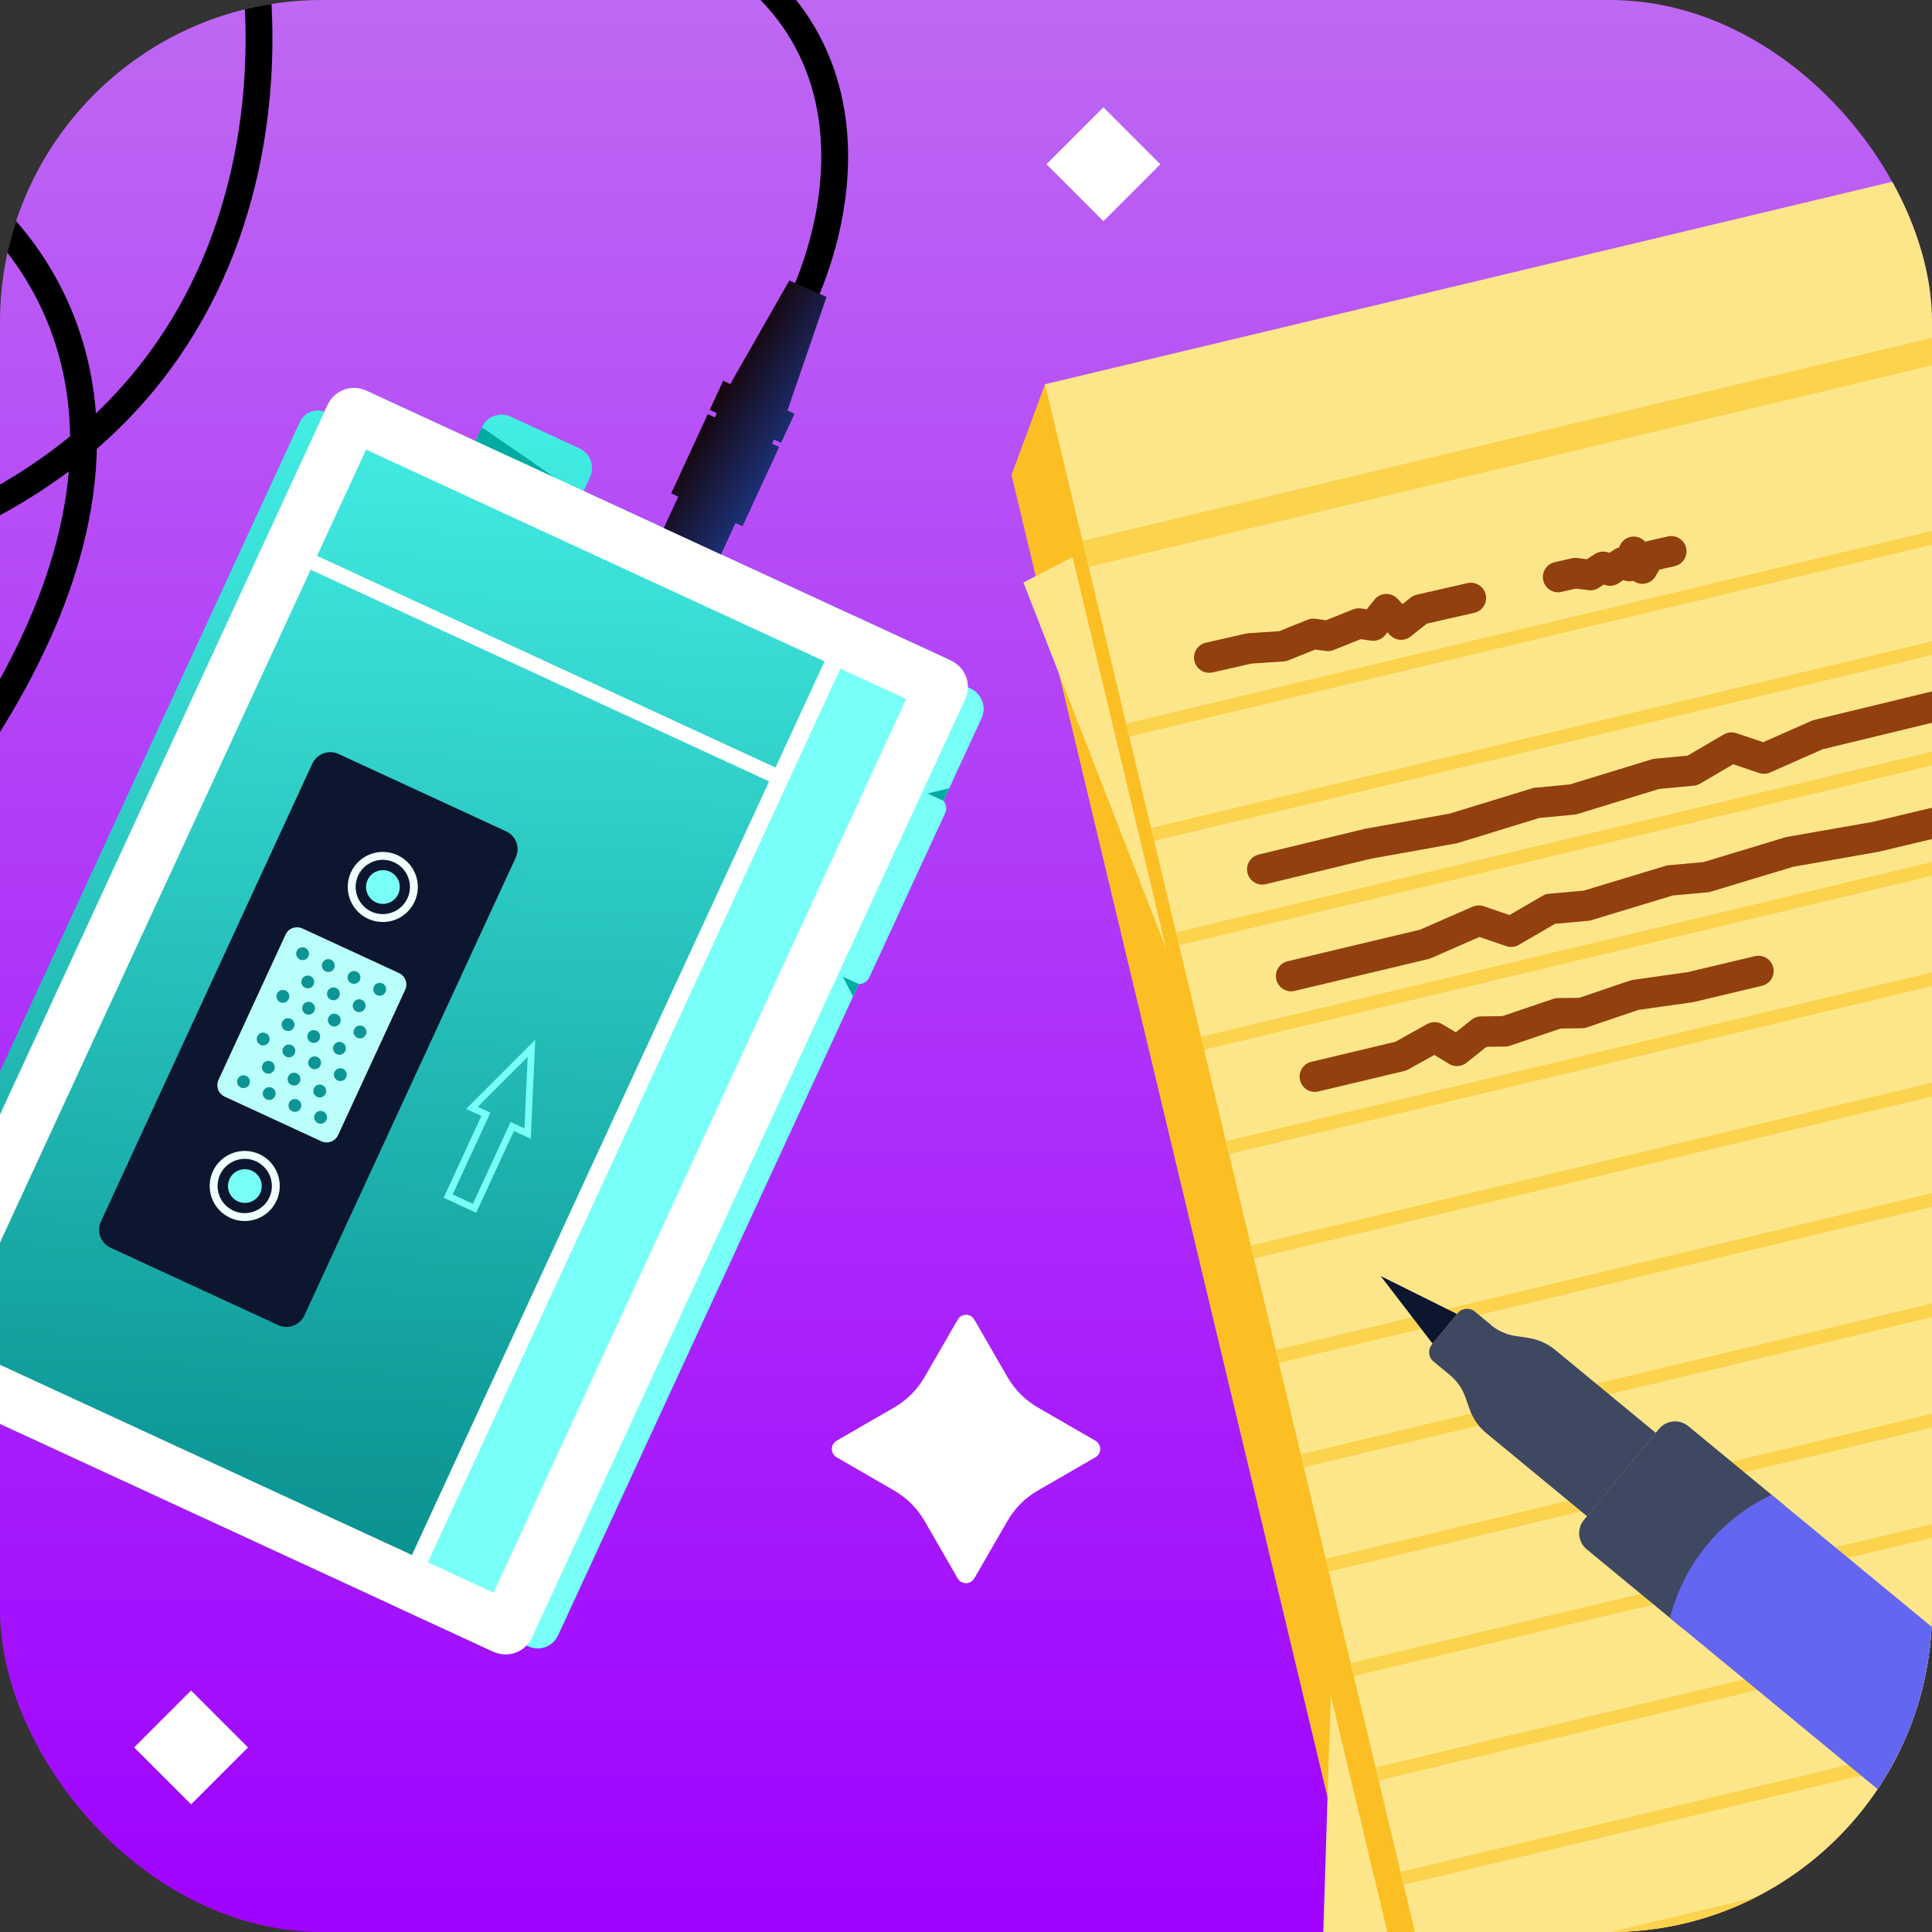 <svg width="72" height="72" viewBox="0 0 72 72" fill="none" xmlns="http://www.w3.org/2000/svg">
<rect x="0" y="0" width="72" height="72" fill="#333333" stroke="none"/>
<g clip-path="url(#clip0_2_5619)">
<rect width="72" height="72" rx="12" fill="url(#paint0_linear_2_5619)"/>
<path d="M29.5 12C31.833 7.667 33.4 -1.6 21 -4H9C10.833 3.167 9.9 18.3 -8.5 21.5L-3 6C1.5 8.333 7.9 16.4 -2.5 30" stroke="black"/>
<path d="M35.157 29.843L36.577 26.767C36.77 26.35 36.588 25.855 36.17 25.662L36.035 25.6C36.03 25.18 35.789 24.779 35.382 24.592L21.752 18.299L21.989 17.784C22.177 17.378 22 16.897 21.593 16.709L19.033 15.527C18.626 15.339 18.145 15.516 17.958 15.923L17.72 16.437L13.688 14.575C13.124 14.315 12.455 14.561 12.195 15.125L12.095 15.342C11.738 15.212 11.336 15.374 11.174 15.724L-4.065 48.73C-4.227 49.08 -4.089 49.492 -3.758 49.678L-3.915 50.018C-4.175 50.582 -3.929 51.25 -3.365 51.511L18.329 61.527C18.766 61.728 19.265 61.626 19.589 61.309L19.691 61.356C20.108 61.548 20.603 61.366 20.796 60.949L32.004 36.672C32.168 36.671 32.324 36.578 32.397 36.419L35.22 30.306C35.293 30.147 35.263 29.968 35.157 29.843L35.157 29.843Z" fill="url(#paint1_linear_2_5619)"/>
<path d="M35.157 29.843L36.577 26.767C36.77 26.35 36.588 25.855 36.17 25.662L36.035 25.6C36.03 25.18 35.789 24.779 35.382 24.592L31.862 22.966L14.809 59.901L18.329 61.527C18.766 61.728 19.265 61.626 19.589 61.308L19.691 61.355C20.108 61.548 20.603 61.366 20.796 60.949L32.004 36.672C32.167 36.671 32.324 36.578 32.397 36.419L35.219 30.305C35.292 30.147 35.262 29.968 35.157 29.842L35.157 29.843Z" fill="#78FFF7"/>
<path d="M17.72 16.437L20.687 17.807L17.958 15.923L17.72 16.437Z" fill="#00ABA1"/>
<path d="M13.221 15.461L35.03 25.531C35.067 25.548 35.083 25.591 35.066 25.628L18.913 60.614C18.896 60.651 18.852 60.667 18.815 60.65L-2.994 50.581C-3.031 50.564 -3.047 50.52 -3.03 50.483L13.123 15.498C13.14 15.461 13.184 15.444 13.221 15.461Z" stroke="white" stroke-width="2"/>
<path d="M32.005 23.432L31.415 23.159L14.637 59.497L15.228 59.77L32.005 23.432Z" fill="white"/>
<path d="M29.138 28.714L10.204 19.972L9.966 20.488L28.9 29.23L29.138 28.714Z" fill="white"/>
<path d="M35.157 29.843L34.566 29.57L35.371 29.379L35.157 29.843Z" fill="#00ABA1"/>
<path d="M32.004 36.673L31.413 36.4L31.79 37.136L32.004 36.673Z" fill="#00ABA1"/>
<path d="M18.861 30.981L12.617 28.098C12.248 27.928 11.811 28.089 11.64 28.458L3.762 45.523C3.591 45.892 3.752 46.329 4.122 46.5L10.366 49.383C10.735 49.553 11.172 49.392 11.343 49.023L19.221 31.958C19.392 31.589 19.231 31.151 18.861 30.981Z" fill="#0D162F"/>
<path d="M19.665 39.387L19.545 42.051L19.03 41.813L17.623 44.861L16.868 44.513L18.275 41.465L17.806 41.248L19.666 39.387M19.947 38.749L17.372 41.326L17.94 41.588L16.533 44.636L17.746 45.196L19.153 42.148L19.78 42.438L19.947 38.749L19.947 38.749Z" fill="#78FFF7"/>
<path d="M14.689 32.136C15.196 32.37 15.418 32.972 15.184 33.479C14.95 33.985 14.348 34.207 13.841 33.973C13.335 33.739 13.113 33.137 13.347 32.63C13.581 32.124 14.183 31.902 14.689 32.136ZM14.813 31.869C14.158 31.566 13.382 31.852 13.079 32.507C12.777 33.162 13.063 33.938 13.718 34.24C14.373 34.543 15.149 34.257 15.451 33.602C15.754 32.947 15.468 32.171 14.813 31.869Z" fill="#EEFFFE"/>
<path d="M14.007 33.627C14.322 33.773 14.695 33.635 14.841 33.32C14.986 33.005 14.849 32.632 14.534 32.486C14.219 32.341 13.845 32.478 13.7 32.794C13.554 33.108 13.692 33.482 14.007 33.627Z" fill="#78FFF7"/>
<path d="M9.544 43.28C10.051 43.514 10.273 44.116 10.039 44.623C9.805 45.129 9.203 45.351 8.696 45.117C8.19 44.883 7.968 44.281 8.202 43.774C8.436 43.268 9.038 43.046 9.544 43.28ZM9.668 43.013C9.013 42.71 8.237 42.996 7.934 43.651C7.632 44.306 7.918 45.082 8.573 45.384C9.228 45.687 10.004 45.401 10.306 44.746C10.608 44.091 10.323 43.315 9.668 43.013Z" fill="#EEFFFE"/>
<path d="M8.862 44.771C9.177 44.917 9.55 44.779 9.696 44.464C9.841 44.149 9.704 43.776 9.389 43.63C9.073 43.485 8.7 43.622 8.555 43.937C8.409 44.252 8.547 44.626 8.862 44.771Z" fill="#78FFF7"/>
<path d="M14.869 36.263L11.268 34.6C11.031 34.491 10.752 34.594 10.642 34.83L8.143 40.244C8.034 40.48 8.137 40.76 8.373 40.869L11.975 42.532C12.211 42.641 12.491 42.538 12.6 42.301L15.1 36.888C15.209 36.651 15.105 36.372 14.869 36.263Z" fill="#BAFFFB"/>
<path d="M11.176 35.759C11.296 35.814 11.438 35.762 11.494 35.642C11.549 35.522 11.497 35.38 11.377 35.324C11.257 35.269 11.114 35.321 11.059 35.441C11.004 35.561 11.056 35.703 11.176 35.759Z" fill="#0C9594"/>
<path d="M12.134 36.201C12.254 36.257 12.396 36.204 12.451 36.084C12.507 35.964 12.454 35.822 12.334 35.767C12.214 35.711 12.072 35.764 12.017 35.884C11.961 36.004 12.014 36.146 12.134 36.201Z" fill="#0C9594"/>
<path d="M13.092 36.644C13.212 36.699 13.354 36.647 13.41 36.527C13.465 36.407 13.413 36.264 13.293 36.209C13.173 36.154 13.031 36.206 12.975 36.326C12.92 36.446 12.972 36.588 13.092 36.644Z" fill="#0C9594"/>
<path d="M14.05 37.086C14.17 37.141 14.312 37.089 14.368 36.969C14.423 36.849 14.371 36.707 14.251 36.651C14.131 36.596 13.989 36.648 13.933 36.768C13.878 36.888 13.93 37.031 14.05 37.086Z" fill="#0C9594"/>
<path d="M11.368 36.812C11.488 36.867 11.631 36.815 11.686 36.695C11.741 36.575 11.689 36.433 11.569 36.377C11.449 36.322 11.307 36.374 11.252 36.495C11.196 36.614 11.248 36.757 11.368 36.812Z" fill="#0C9594"/>
<path d="M12.326 37.254C12.446 37.31 12.588 37.257 12.644 37.137C12.699 37.017 12.647 36.875 12.527 36.82C12.407 36.764 12.265 36.817 12.209 36.937C12.154 37.057 12.206 37.199 12.326 37.254Z" fill="#0C9594"/>
<path d="M13.284 37.697C13.404 37.752 13.546 37.7 13.602 37.58C13.657 37.46 13.605 37.318 13.485 37.262C13.365 37.207 13.223 37.259 13.167 37.379C13.112 37.499 13.164 37.641 13.284 37.697Z" fill="#0C9594"/>
<path d="M10.442 37.349C10.562 37.404 10.704 37.352 10.759 37.232C10.815 37.112 10.762 36.97 10.643 36.914C10.523 36.859 10.38 36.911 10.325 37.031C10.27 37.151 10.322 37.293 10.442 37.349Z" fill="#0C9594"/>
<path d="M11.4 37.791C11.52 37.846 11.662 37.794 11.717 37.674C11.773 37.554 11.72 37.412 11.601 37.356C11.481 37.301 11.338 37.353 11.283 37.473C11.228 37.593 11.28 37.736 11.4 37.791Z" fill="#0C9594"/>
<path d="M12.358 38.233C12.478 38.289 12.62 38.236 12.676 38.117C12.731 37.996 12.679 37.854 12.559 37.799C12.439 37.743 12.297 37.796 12.241 37.916C12.186 38.036 12.238 38.178 12.358 38.233Z" fill="#0C9594"/>
<path d="M13.316 38.676C13.436 38.731 13.578 38.679 13.634 38.559C13.689 38.439 13.637 38.297 13.517 38.241C13.397 38.186 13.255 38.238 13.199 38.358C13.144 38.478 13.196 38.62 13.316 38.676Z" fill="#0C9594"/>
<path d="M10.634 38.402C10.754 38.458 10.896 38.405 10.952 38.285C11.007 38.165 10.955 38.023 10.835 37.968C10.715 37.912 10.572 37.965 10.517 38.085C10.462 38.205 10.514 38.347 10.634 38.402Z" fill="#0C9594"/>
<path d="M11.592 38.844C11.712 38.9 11.854 38.847 11.91 38.727C11.965 38.608 11.913 38.465 11.793 38.41C11.673 38.355 11.53 38.407 11.475 38.527C11.42 38.647 11.472 38.789 11.592 38.844Z" fill="#0C9594"/>
<path d="M12.55 39.287C12.67 39.342 12.812 39.29 12.868 39.17C12.923 39.05 12.871 38.908 12.751 38.852C12.631 38.797 12.489 38.849 12.433 38.969C12.378 39.089 12.43 39.231 12.55 39.287Z" fill="#0C9594"/>
<path d="M9.708 38.939C9.828 38.994 9.97 38.942 10.025 38.822C10.081 38.702 10.028 38.56 9.908 38.504C9.788 38.449 9.646 38.501 9.591 38.621C9.535 38.741 9.588 38.883 9.708 38.939Z" fill="#0C9594"/>
<path d="M10.666 39.381C10.786 39.437 10.928 39.384 10.983 39.264C11.039 39.144 10.986 39.002 10.866 38.947C10.746 38.891 10.604 38.944 10.549 39.064C10.493 39.184 10.546 39.326 10.666 39.381Z" fill="#0C9594"/>
<path d="M11.624 39.824C11.744 39.879 11.886 39.827 11.942 39.707C11.997 39.587 11.945 39.444 11.825 39.389C11.705 39.334 11.562 39.386 11.507 39.506C11.452 39.626 11.504 39.768 11.624 39.824Z" fill="#0C9594"/>
<path d="M12.582 40.266C12.702 40.321 12.844 40.269 12.9 40.149C12.955 40.029 12.903 39.887 12.783 39.831C12.663 39.776 12.521 39.828 12.465 39.948C12.41 40.068 12.462 40.211 12.582 40.266Z" fill="#0C9594"/>
<path d="M8.974 40.529C9.094 40.584 9.236 40.532 9.291 40.412C9.347 40.292 9.294 40.15 9.174 40.095C9.054 40.039 8.912 40.092 8.857 40.212C8.801 40.331 8.854 40.474 8.974 40.529Z" fill="#0C9594"/>
<path d="M9.932 40.971C10.052 41.027 10.194 40.974 10.249 40.854C10.305 40.734 10.252 40.592 10.132 40.537C10.012 40.481 9.87 40.534 9.815 40.654C9.759 40.774 9.812 40.916 9.932 40.971Z" fill="#0C9594"/>
<path d="M10.89 41.414C11.01 41.469 11.152 41.417 11.207 41.297C11.263 41.177 11.21 41.035 11.091 40.979C10.971 40.924 10.828 40.976 10.773 41.096C10.718 41.216 10.77 41.358 10.89 41.414Z" fill="#0C9594"/>
<path d="M11.848 41.856C11.968 41.911 12.11 41.859 12.165 41.739C12.221 41.619 12.168 41.477 12.049 41.422C11.929 41.366 11.786 41.419 11.731 41.538C11.676 41.658 11.728 41.801 11.848 41.856Z" fill="#0C9594"/>
<path d="M9.9 39.992C10.02 40.047 10.162 39.995 10.218 39.875C10.273 39.755 10.221 39.613 10.101 39.557C9.981 39.502 9.839 39.554 9.783 39.675C9.728 39.794 9.78 39.937 9.9 39.992Z" fill="#0C9594"/>
<path d="M10.858 40.434C10.978 40.49 11.12 40.437 11.175 40.317C11.231 40.197 11.178 40.055 11.059 40C10.939 39.944 10.796 39.997 10.741 40.117C10.686 40.237 10.738 40.379 10.858 40.434Z" fill="#0C9594"/>
<path d="M11.816 40.877C11.936 40.932 12.078 40.88 12.133 40.76C12.189 40.64 12.136 40.498 12.017 40.442C11.897 40.387 11.754 40.439 11.699 40.559C11.644 40.679 11.696 40.821 11.816 40.877Z" fill="#0C9594"/>
<path d="M29.108 16.504L29.609 15.418L29.347 15.297L30.802 11.063L29.416 10.453L27.215 14.313L26.95 14.191L26.449 15.276L26.713 15.399L26.642 15.553L26.378 15.431L25.014 18.385L25.278 18.507L24.738 19.677L26.87 20.662L27.41 19.491L27.673 19.612L29.037 16.658L28.774 16.537L28.845 16.383L29.108 16.504Z" fill="url(#paint2_linear_2_5619)"/>
<path d="M37.697 17.701L38.945 14.319L105.601 65.22L104.353 68.603L52.805 80.921L37.697 17.701Z" fill="#FBBF24"/>
<rect x="38.945" y="14.319" width="53" height="65" transform="rotate(-13.44 38.945 14.319)" fill="#FDE68A"/>
<path d="M43.456 35.346L39.97 20.757L38.141 21.708L43.456 35.346Z" fill="#FDE68A"/>
<path d="M52.615 75.826L49.594 63.182L49.233 74.578L52.615 75.826Z" fill="#FDE68A"/>
<rect x="40.34" y="20.154" width="53" height="1" transform="rotate(-13.44 40.34 20.154)" fill="#FCD34D"/>
<path d="M41.967 26.962L93.515 14.644L93.632 15.13L42.083 27.449L41.967 26.962Z" fill="#FCD34D"/>
<path d="M49.404 58.086L100.953 45.768L101.069 46.254L49.52 58.572L49.404 58.086Z" fill="#FCD34D"/>
<path d="M45.685 42.524L97.234 30.206L97.35 30.692L45.802 43.011L45.685 42.524Z" fill="#FCD34D"/>
<path d="M53.123 73.648L104.672 61.33L104.788 61.816L53.239 74.134L53.123 73.648Z" fill="#FCD34D"/>
<path d="M43.826 34.743L95.375 22.425L95.491 22.911L43.942 35.23L43.826 34.743Z" fill="#FCD34D"/>
<path d="M51.264 65.867L102.812 53.549L102.928 54.035L51.38 66.353L51.264 65.867Z" fill="#FCD34D"/>
<path d="M47.545 50.305L99.094 37.987L99.21 38.473L47.661 50.791L47.545 50.305Z" fill="#FCD34D"/>
<path d="M42.897 30.853L94.445 18.534L94.561 19.021L43.013 31.339L42.897 30.853Z" fill="#FCD34D"/>
<path d="M50.334 61.977L101.883 49.658L101.999 50.144L50.45 62.463L50.334 61.977Z" fill="#FCD34D"/>
<path d="M46.615 46.415L98.164 34.096L98.28 34.583L46.731 46.901L46.615 46.415Z" fill="#FCD34D"/>
<path d="M44.756 38.634L96.304 26.315L96.421 26.802L44.872 39.12L44.756 38.634Z" fill="#FCD34D"/>
<path d="M52.193 69.757L103.742 57.439L103.858 57.925L52.31 70.244L52.193 69.757Z" fill="#FCD34D"/>
<path d="M48.475 54.196L100.023 41.877L100.139 42.364L48.591 54.682L48.475 54.196Z" fill="#FCD34D"/>
<path d="M54.815 22.285L52.925 22.715L52.215 23.277L51.666 22.702L51.177 23.313L50.637 23.237L49.486 23.698L48.945 23.622L47.795 24.084L46.557 24.166L45.065 24.505" stroke="#92400E" stroke-width="1.136" stroke-linecap="round" stroke-linejoin="round"/>
<path d="M72.719 26.177L67.74 27.383L65.736 28.269L64.527 27.861L63.07 28.715L61.714 28.843L58.616 29.794L57.26 29.922L54.161 30.873L50.971 31.446L47.041 32.398" stroke="#92400E" stroke-width="1.136" stroke-linecap="round" stroke-linejoin="round"/>
<path d="M48.117 36.375L53.1 35.188L55.108 34.309L56.315 34.722L57.775 33.873L59.132 33.751L62.234 32.811L63.59 32.688L66.692 31.749L69.884 31.189L73.818 30.252" stroke="#92400E" stroke-width="1.136" stroke-linecap="round" stroke-linejoin="round"/>
<path d="M49 40.123L52.205 39.36L53.464 38.659L54.297 39.162L55.196 38.447L56.084 38.435L58.063 37.764L58.952 37.752L60.931 37.08L63 36.788L65.531 36.185" stroke="#92400E" stroke-width="1.136" stroke-linecap="round" stroke-linejoin="round"/>
<path d="M62.283 20.545L61.465 20.731L61.208 21.189L60.884 20.564L60.734 21.097L60.475 20.956L60.002 21.264L59.744 21.123L59.27 21.431L58.711 21.358L58.065 21.505" stroke="#92400E" stroke-width="1.136" stroke-linecap="round" stroke-linejoin="round"/>
<path d="M40.821 54.31C41.06 54.172 41.06 53.828 40.821 53.691L38.679 52.454C38.209 52.183 37.818 51.792 37.547 51.322L36.31 49.179C36.172 48.94 35.828 48.94 35.691 49.179L34.454 51.321C34.183 51.791 33.792 52.182 33.322 52.453L31.179 53.691C30.941 53.829 30.941 54.173 31.179 54.31L33.321 55.547C33.791 55.818 34.182 56.209 34.454 56.679L35.69 58.821C35.828 59.06 36.172 59.06 36.309 58.821L37.546 56.679C37.817 56.209 38.208 55.818 38.678 55.547L40.821 54.31Z" fill="white"/>
<rect x="7.121" y="63" width="3" height="3" transform="rotate(45 7.121 63)" fill="white"/>
<rect x="41.121" y="4" width="3" height="3" transform="rotate(45 41.121 4)" fill="white"/>
<path d="M59.027 56.644L61.824 53.253C62.096 52.923 62.588 52.875 62.918 53.148L66.515 56.113L62.729 60.704L59.133 57.739C58.802 57.467 58.755 56.975 59.027 56.644Z" fill="#3F4861"/>
<path d="M55.578 49.385L54.959 48.875C54.769 48.718 54.485 48.745 54.328 48.935L53.361 50.109C53.204 50.299 53.231 50.583 53.421 50.739L54.04 51.25C54.298 51.463 54.493 51.745 54.608 52.062L54.766 52.512C54.887 52.861 55.103 53.172 55.391 53.41L59.147 56.507L61.708 53.4L57.949 50.3C57.664 50.066 57.317 49.914 56.948 49.858L56.476 49.788C56.147 49.739 55.833 49.602 55.571 49.386L55.578 49.385Z" fill="#3F4861"/>
<path d="M53.389 50.075L54.3 48.969L51.454 47.554L53.389 50.075Z" fill="#0D162F"/>
<path d="M94.191 78.933C93.745 80.983 92.336 82.692 90.406 83.525L62.235 60.297C62.751 58.279 64.138 56.597 66.021 55.706L94.191 78.933Z" fill="#6366F1"/>
</g>
<defs>
<linearGradient id="paint0_linear_2_5619" x1="36" y1="0" x2="36" y2="72" gradientUnits="userSpaceOnUse">
<stop stop-color="#BE68F3"/>
<stop offset="1" stop-color="#9F02FF"/>
</linearGradient>
<linearGradient id="paint1_linear_2_5619" x1="13.5" y1="14.5" x2="11.5" y2="64.5" gradientUnits="userSpaceOnUse">
<stop stop-color="#44EFE5"/>
<stop offset="1" stop-color="#008383"/>
</linearGradient>
<linearGradient id="paint2_linear_2_5619" x1="26" y1="15.5" x2="29.5" y2="17.5" gradientUnits="userSpaceOnUse">
<stop stop-color="#160204"/>
<stop offset="1" stop-color="#1C398B"/>
</linearGradient>
<clipPath id="clip0_2_5619">
<rect width="72" height="72" rx="12" fill="white"/>
</clipPath>
</defs>
</svg>
